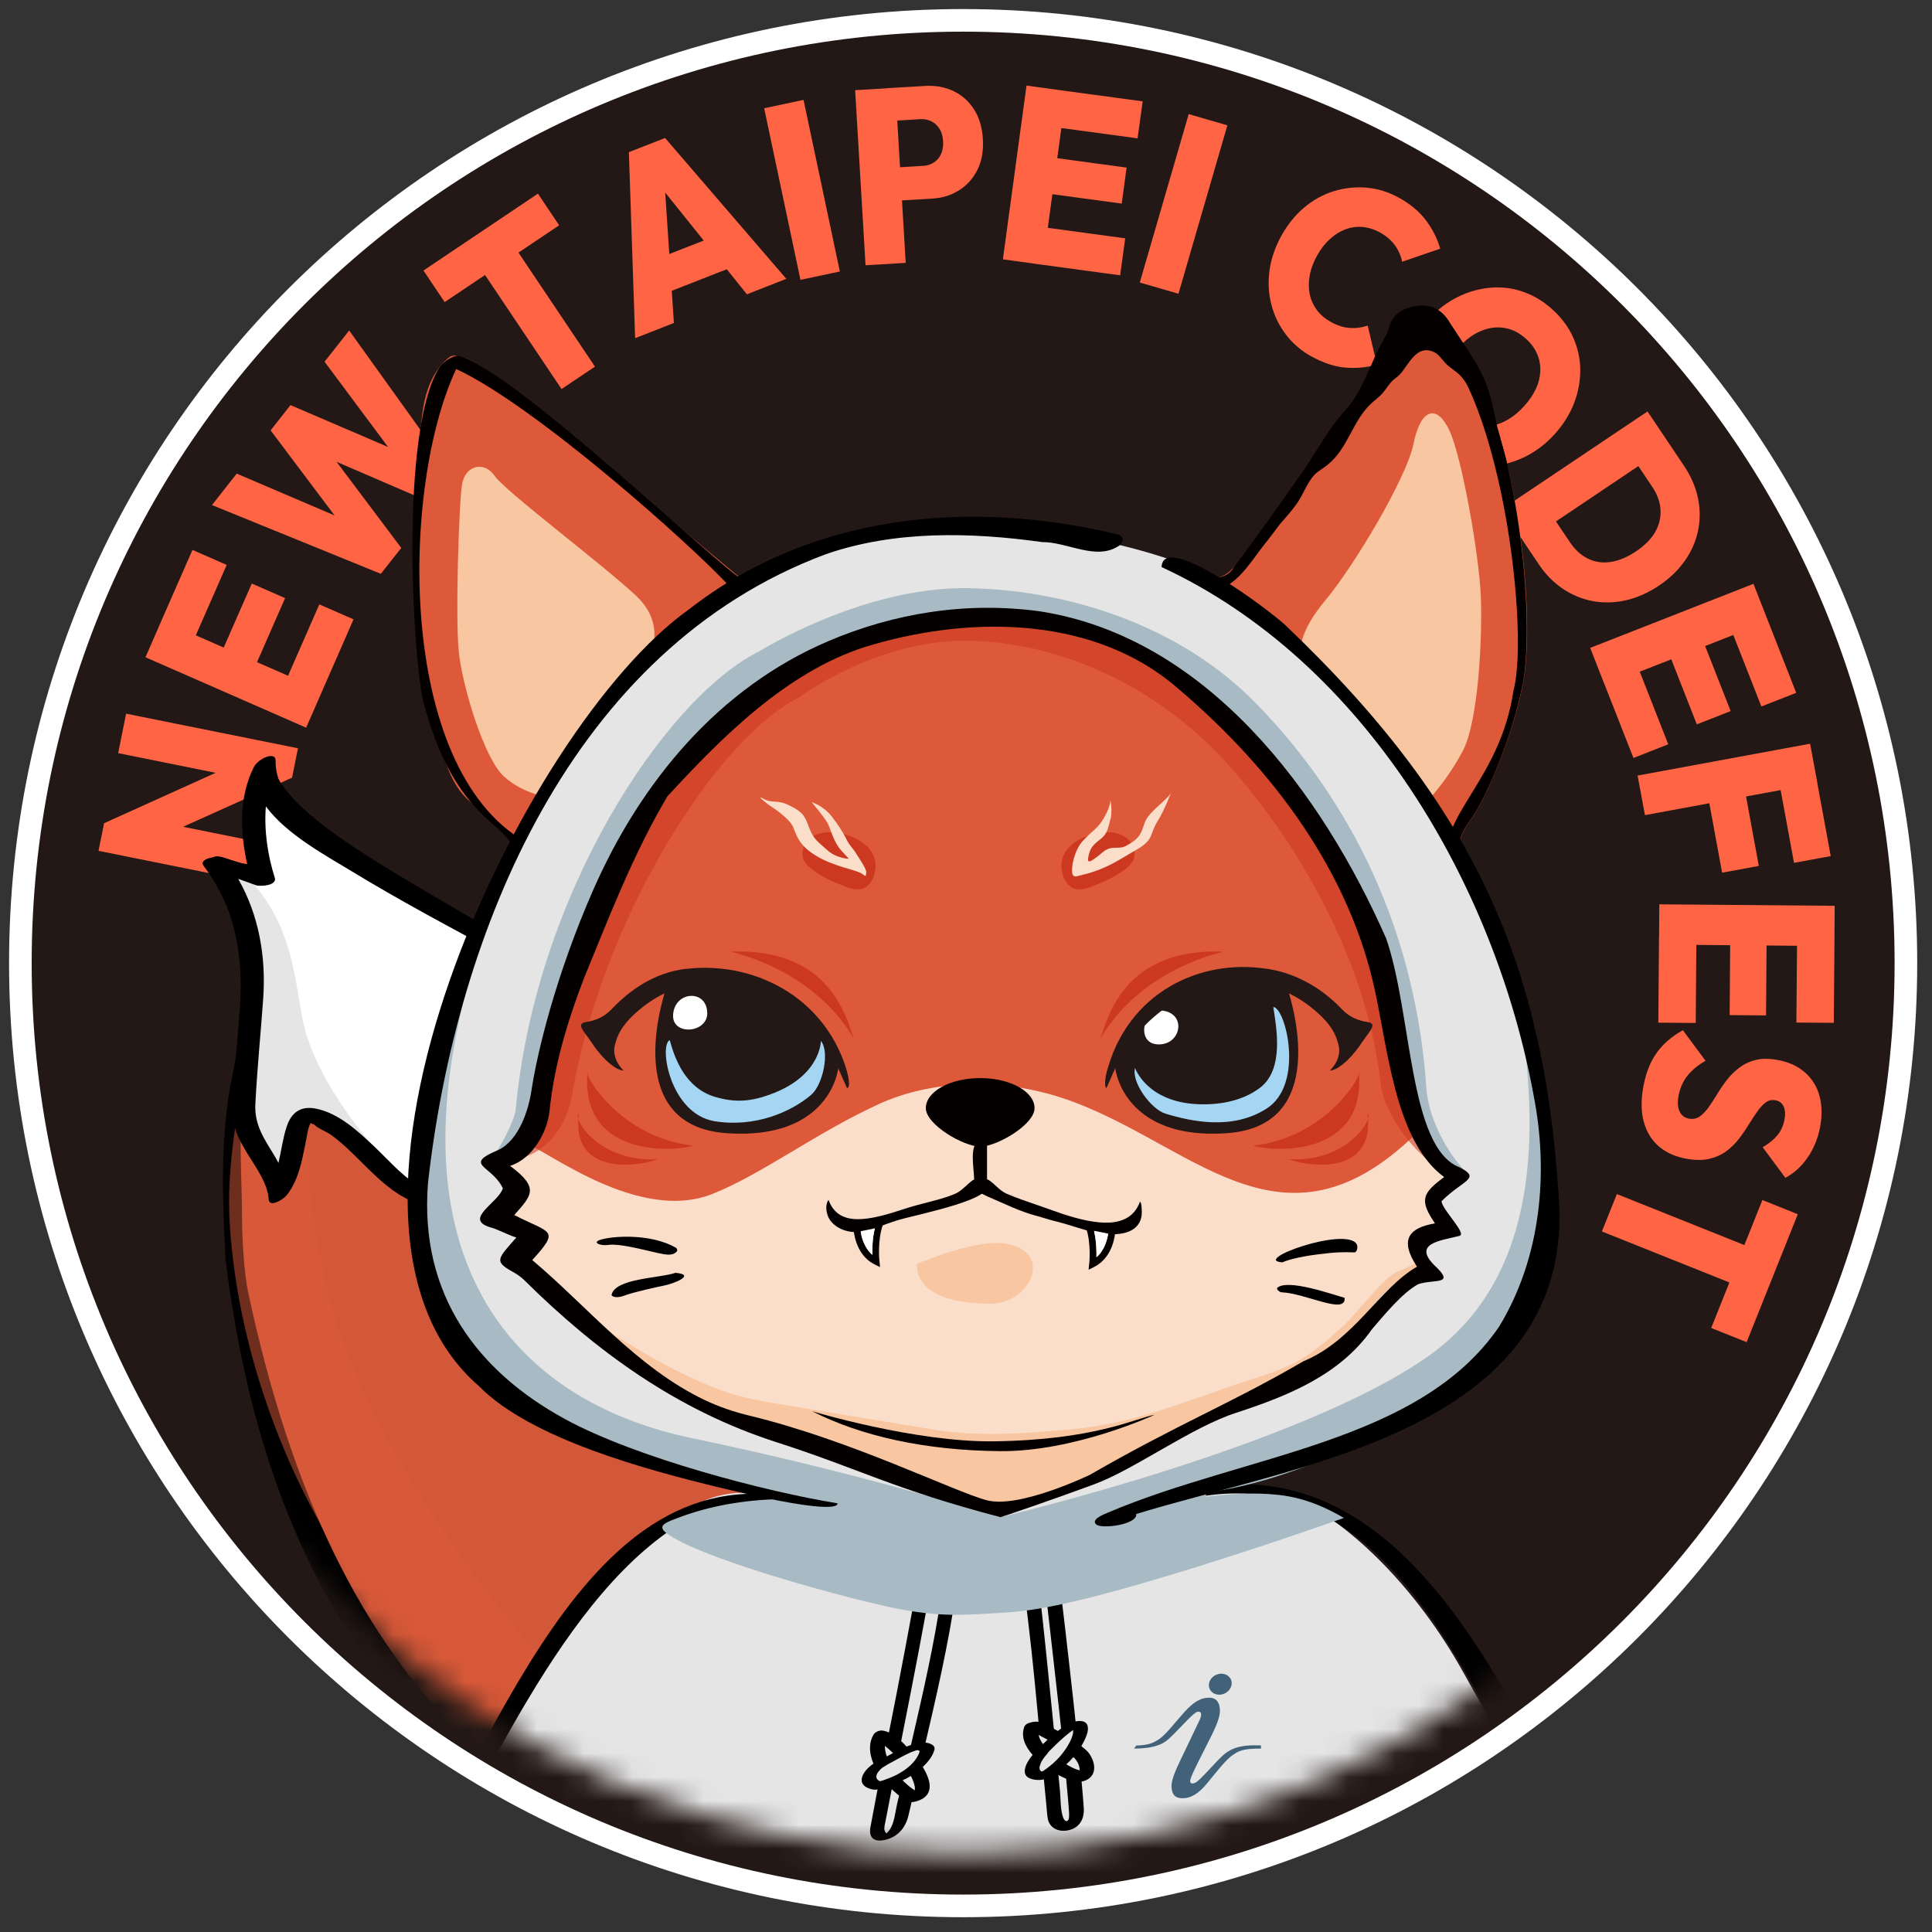 <svg width="81" height="81" viewBox="0 0 81 81" fill="none" xmlns="http://www.w3.org/2000/svg">
<rect x="0" y="0" width="81" height="81" fill="#333333" stroke="none"/>
<path d="M40.38 80.38C62.471 80.38 80.38 62.471 80.38 40.38C80.38 18.288 62.471 0.38 40.38 0.38C18.288 0.38 0.38 18.288 0.38 40.38C0.38 62.471 18.288 80.38 40.38 80.38Z" fill="white"/>
<path d="M40.38 79.431C61.948 79.431 79.432 61.947 79.432 40.379C79.432 18.811 61.948 1.327 40.38 1.327C18.812 1.327 1.328 18.811 1.328 40.379C1.328 61.947 18.812 79.431 40.38 79.431Z" fill="#231815"/>
<path d="M11.337 37.123L4.131 35.672L4.364 34.516L5.948 34.316L11.67 35.468L11.337 37.123ZM12.248 32.603L6.139 35.356L4.36 34.516L10.468 31.755L12.244 32.603H12.248ZM12.248 32.603L10.647 32.724L4.954 31.576L5.287 29.921L12.493 31.372L12.244 32.603H12.248Z" fill="#FF6445"/>
<path d="M12.835 30.508L6.098 27.555L6.776 26.008L13.512 28.961L12.835 30.508ZM8.069 26.956L6.634 26.328L8.069 23.056L9.504 23.684L8.069 26.956ZM10.635 28.083L9.238 27.472L10.556 24.465L11.953 25.077L10.635 28.083ZM13.371 29.281L11.936 28.653L13.388 25.339L14.822 25.967L13.371 29.281Z" fill="#FF6445"/>
<path d="M15.974 24.061L8.888 21.175L9.924 19.857L15.305 22.157L14.86 22.718L11.346 18.044L12.178 16.984L17.554 19.291L17.105 19.861L13.608 15.166L14.639 13.856L19.101 20.078L18.257 21.15L12.897 18.838L13.317 18.306L16.823 22.972L15.97 24.053L15.974 24.061Z" fill="#FF6445"/>
<path d="M18.644 12.668L17.754 11.342L22.553 8.119L23.443 9.446L18.644 12.664V12.668ZM23.543 16.311L19.476 10.248L20.877 9.308L24.944 15.371L23.543 16.311Z" fill="#FF6445"/>
<path d="M26.628 14.177L26.366 6.38L27.884 5.785L32.966 11.69L31.315 12.339L27.26 7.291L27.822 7.07L28.254 13.541L26.632 14.177H26.628ZM27.63 12.401L27.094 11.029L30.533 9.682L31.069 11.054L27.63 12.401Z" fill="#FF6445"/>
<path d="M33.56 11.732L32.038 4.538L33.689 4.188L35.211 11.383L33.56 11.732Z" fill="#FF6445"/>
<path d="M36.288 11.121L35.852 3.781L37.536 3.682L37.972 11.021L36.288 11.121ZM37.469 8.422L37.386 7.033L38.704 6.954C38.866 6.946 39.016 6.9 39.145 6.817C39.274 6.738 39.378 6.622 39.449 6.468C39.519 6.314 39.553 6.135 39.54 5.927C39.528 5.715 39.478 5.536 39.386 5.395C39.295 5.253 39.182 5.149 39.041 5.083C38.9 5.016 38.75 4.987 38.588 4.996L37.27 5.075L37.186 3.698L38.787 3.603C39.22 3.578 39.615 3.648 39.968 3.815C40.322 3.981 40.609 4.235 40.829 4.576C41.05 4.917 41.178 5.332 41.208 5.831C41.237 6.322 41.162 6.75 40.983 7.112C40.804 7.474 40.546 7.765 40.218 7.973C39.885 8.185 39.507 8.302 39.074 8.327L37.473 8.422H37.469Z" fill="#FF6445"/>
<path d="M42.047 10.873L43.037 3.588L44.709 3.817L43.719 11.102L42.047 10.873ZM43.374 11.056L43.586 9.505L47.175 9.992L46.963 11.543L43.374 11.056ZM43.777 8.096L43.981 6.586L47.233 7.027L47.029 8.536L43.777 8.096ZM44.151 5.322L44.364 3.771L47.907 4.249L47.694 5.8L44.156 5.322H44.151Z" fill="#FF6445"/>
<path d="M47.786 11.845L49.837 4.784L51.458 5.254L49.408 12.315L47.786 11.845Z" fill="#FF6445"/>
<path d="M54.997 14.954C54.552 14.708 54.186 14.392 53.903 14.014C53.616 13.635 53.416 13.215 53.3 12.758C53.184 12.3 53.159 11.826 53.225 11.336C53.292 10.845 53.462 10.358 53.724 9.88C53.986 9.41 54.306 9.015 54.681 8.699C55.059 8.383 55.471 8.154 55.916 8.017C56.365 7.88 56.822 7.83 57.292 7.867C57.762 7.909 58.219 8.05 58.664 8.296C59.126 8.554 59.496 8.861 59.775 9.227C60.053 9.593 60.257 9.992 60.382 10.425L58.785 10.974C58.735 10.724 58.635 10.496 58.486 10.288C58.336 10.08 58.128 9.897 57.858 9.747C57.625 9.618 57.388 9.543 57.138 9.518C56.889 9.493 56.648 9.527 56.419 9.61C56.19 9.697 55.97 9.83 55.762 10.017C55.554 10.204 55.375 10.433 55.221 10.712C55.059 11.003 54.955 11.286 54.909 11.556C54.859 11.831 54.864 12.088 54.909 12.329C54.959 12.571 55.059 12.791 55.205 12.991C55.35 13.19 55.546 13.357 55.783 13.49C56.057 13.644 56.323 13.731 56.581 13.748C56.839 13.768 57.093 13.735 57.342 13.652L57.729 15.29C57.288 15.411 56.843 15.448 56.394 15.411C55.945 15.369 55.479 15.216 54.997 14.949V14.954Z" fill="#FF6445"/>
<path d="M59.975 18.63C59.592 18.28 59.309 17.889 59.118 17.457C58.927 17.024 58.831 16.567 58.823 16.093C58.815 15.619 58.902 15.149 59.085 14.679C59.264 14.213 59.538 13.777 59.9 13.382C60.262 12.982 60.665 12.675 61.11 12.454C61.551 12.234 62.008 12.105 62.482 12.063C62.956 12.022 63.414 12.076 63.859 12.234C64.304 12.388 64.719 12.637 65.098 12.986C65.481 13.336 65.767 13.723 65.959 14.155C66.15 14.588 66.25 15.037 66.254 15.511C66.254 15.985 66.167 16.455 65.988 16.916C65.809 17.378 65.534 17.81 65.173 18.209C64.811 18.609 64.403 18.916 63.959 19.141C63.514 19.361 63.056 19.494 62.582 19.536C62.108 19.578 61.651 19.523 61.206 19.374C60.761 19.224 60.349 18.979 59.971 18.634L59.975 18.63ZM61.081 17.39C61.355 17.64 61.655 17.794 61.983 17.848C62.312 17.902 62.64 17.86 62.969 17.719C63.297 17.577 63.609 17.349 63.9 17.024C64.117 16.791 64.279 16.546 64.395 16.297C64.512 16.047 64.57 15.793 64.578 15.544C64.586 15.294 64.541 15.053 64.441 14.829C64.341 14.604 64.191 14.396 63.983 14.209C63.709 13.96 63.41 13.806 63.089 13.752C62.765 13.693 62.441 13.735 62.108 13.868C61.779 14.001 61.468 14.226 61.181 14.542C60.956 14.787 60.786 15.037 60.669 15.29C60.553 15.544 60.49 15.798 60.482 16.047C60.474 16.297 60.524 16.538 60.623 16.767C60.727 16.995 60.877 17.203 61.081 17.39Z" fill="#FF6445"/>
<path d="M62.969 21.346L69.073 17.25L70.013 18.651L63.909 22.752L62.969 21.35V21.346ZM63.597 22.286L64.923 21.396L65.821 22.735C66.029 23.043 66.275 23.271 66.566 23.417C66.857 23.562 67.173 23.612 67.518 23.562C67.863 23.513 68.221 23.363 68.595 23.113C68.961 22.868 69.231 22.594 69.398 22.298C69.564 21.999 69.639 21.691 69.618 21.367C69.597 21.043 69.485 20.731 69.277 20.419L68.341 19.026L69.668 18.136L70.608 19.537C70.895 19.965 71.086 20.41 71.186 20.872C71.281 21.334 71.286 21.787 71.194 22.236C71.103 22.685 70.92 23.105 70.645 23.5C70.371 23.895 70.005 24.249 69.552 24.552C69.098 24.856 68.632 25.064 68.159 25.168C67.684 25.276 67.223 25.284 66.774 25.201C66.325 25.118 65.909 24.943 65.518 24.681C65.131 24.419 64.794 24.078 64.511 23.654L63.597 22.29V22.286Z" fill="#FF6445"/>
<path d="M66.67 27.163L73.514 24.477L74.13 26.049L67.285 28.735L66.67 27.163ZM67.16 28.41L68.62 27.837L69.942 31.205L68.483 31.779L67.16 28.41ZM69.942 27.317L71.36 26.759L72.558 29.812L71.14 30.369L69.942 27.317ZM72.546 26.294L74.001 25.72L75.307 29.047L73.847 29.62L72.541 26.294H72.546Z" fill="#FF6445"/>
<path d="M68.657 32.516L75.889 31.181L76.197 32.84L68.965 34.175L68.657 32.516ZM71.601 33.331L73.14 33.048L73.739 36.304L72.2 36.587L71.601 33.331ZM74.591 32.782L76.13 32.499L76.754 35.892L75.215 36.175L74.591 32.782Z" fill="#FF6445"/>
<path d="M69.555 39.253L71.123 39.266L71.094 42.888L69.526 42.875L69.555 39.253ZM69.568 37.914L76.92 37.976L76.908 39.665L69.555 39.602L69.568 37.914ZM72.541 39.278L74.067 39.291L74.042 42.572L72.516 42.559L72.541 39.278ZM75.344 39.299L76.912 39.311L76.883 42.883L75.315 42.871L75.344 39.299Z" fill="#FF6445"/>
<path d="M68.911 45.492C69.019 44.943 69.206 44.486 69.468 44.124C69.734 43.758 70.096 43.45 70.554 43.192L71.506 44.473C71.206 44.644 70.957 44.847 70.766 45.076C70.574 45.309 70.445 45.588 70.379 45.912C70.325 46.191 70.337 46.415 70.412 46.586C70.487 46.756 70.616 46.86 70.799 46.898C70.974 46.931 71.127 46.902 71.26 46.81C71.389 46.719 71.514 46.59 71.631 46.428C71.747 46.266 71.868 46.078 71.992 45.875C72.117 45.667 72.254 45.467 72.404 45.272C72.554 45.076 72.733 44.906 72.932 44.756C73.132 44.606 73.365 44.498 73.627 44.436C73.889 44.373 74.205 44.377 74.571 44.448C75.024 44.536 75.398 44.714 75.693 44.98C75.989 45.247 76.184 45.575 76.288 45.966C76.392 46.357 76.396 46.789 76.305 47.268C76.213 47.742 76.038 48.166 75.781 48.536C75.527 48.906 75.215 49.185 74.853 49.38L73.901 48.099C74.163 47.946 74.367 47.779 74.516 47.6C74.662 47.422 74.762 47.209 74.812 46.96C74.858 46.731 74.849 46.544 74.783 46.398C74.72 46.253 74.608 46.161 74.446 46.132C74.284 46.099 74.142 46.132 74.022 46.224C73.901 46.315 73.785 46.444 73.668 46.611C73.552 46.777 73.431 46.96 73.306 47.164C73.182 47.367 73.044 47.567 72.895 47.758C72.745 47.954 72.566 48.124 72.362 48.274C72.159 48.424 71.913 48.528 71.635 48.59C71.356 48.652 71.032 48.644 70.666 48.573C69.955 48.436 69.443 48.095 69.131 47.555C68.82 47.014 68.749 46.332 68.907 45.505L68.911 45.492Z" fill="#FF6445"/>
<path d="M67.788 50.062L74.567 52.774L73.939 54.342L67.16 51.63L67.788 50.062ZM73.889 50.312L75.373 50.907L73.228 56.271L71.743 55.676L73.889 50.312Z" fill="#FF6445"/>
<mask id="mask0_40000506_32359" style="mask-type:luminance" maskUnits="userSpaceOnUse" x="2" y="2" width="76" height="76">
<path d="M40.38 77.703C61.034 77.703 77.777 60.96 77.777 40.306C77.777 19.652 61.034 2.909 40.38 2.909C19.726 2.909 2.983 19.652 2.983 40.306C2.983 60.96 19.726 77.703 40.38 77.703Z" fill="white"/>
</mask>
<g mask="url(#mask0_40000506_32359)">
<path d="M9.903 49.645C9.687 45.278 10.448 43.902 10.606 41.182C10.764 38.463 9 36.188 9 36.188C9.795 36.421 11.038 36.883 11.038 36.883C10.152 34.304 11.046 32.138 11.046 32.138C10.976 33.996 12.951 35.76 21.272 40.197C29.593 44.634 30.159 47.578 30.159 47.578C30.159 47.578 45.171 61.933 37.544 83.445C37.544 83.445 11.338 78.695 9.899 49.645H9.903Z" fill="#D25839"/>
<path d="M38.163 83.516C40.214 76.529 41.062 73.935 39.12 62.931C37.997 57.297 32.957 48.851 28.794 44.875C22.374 38.746 11.949 35.419 11.333 31.776C10.036 32.679 10.314 34.837 10.497 36.247C9.412 36.143 8.809 35.407 8.78 36.467C8.767 36.484 8.755 36.496 8.742 36.513C8.759 36.517 8.772 36.525 8.788 36.529C10.655 39.145 10.264 42.655 9.636 45.628C9.237 48.115 9.329 50.306 9.458 52.814C11.479 69.148 19.534 76.933 33.627 82.484C36.388 83.574 37.702 84.971 38.163 83.516ZM37.307 83.162C22.033 77.444 14.057 71.273 10.402 54.174C10.235 53.404 10.148 51.887 10.148 51.101C10.148 49.25 9.953 47.37 10.281 45.537C10.655 42.734 11.491 39.652 10.044 36.983C10.556 37.266 11.308 37.291 11.3 36.542C11.129 35.515 10.793 34.483 10.971 33.427C14.086 36.43 17.562 38.234 21.201 40.534C29.742 44.855 37.099 56.498 38.621 65.763C39.627 71.252 39.02 77.561 37.307 83.166V83.162Z" fill="black"/>
<g style="mix-blend-mode:multiply" opacity="0.5">
<path d="M18.989 64.762C12.839 55.697 13.109 52.133 12.469 42.352C12.24 43.887 10.684 41.571 10.373 43.9C10.019 46.515 9.458 48.811 9.641 51.451C9.948 55.942 11.491 60.616 13.753 64.455C15.379 67.216 17.7 71.578 20.103 73.653C23.355 76.46 32.233 82.827 37.502 83.376C37.656 83.392 25.139 73.824 18.993 64.758L18.989 64.762Z" fill="#DD593A"/>
</g>
<path d="M24.886 45.049C23.443 45.049 21.734 44.916 19.53 42.35C20.64 46.55 17.093 48.675 18.058 50.28C16.386 50.002 14.885 47.149 12.934 46.729C12.257 46.583 12.444 49.066 11.579 50.043C11.566 48.941 10.335 48.347 9.82 46.891C9.919 44.517 10.485 43.227 10.606 41.177C10.764 38.458 9 36.183 9 36.183C9.795 36.416 11.038 36.878 11.038 36.878C10.152 34.299 11.046 32.133 11.046 32.133C10.976 33.992 13.512 35.626 21.833 40.063C23.002 40.687 23.11 40.986 24.037 41.572C24.516 42.591 23.788 43.901 24.882 45.045L24.886 45.049Z" fill="white"/>
<path d="M12.901 43.559C12.294 41.759 12.61 38.856 10.136 36.56C9.766 36.432 9.341 36.29 9.005 36.19C9.005 36.19 10.768 38.461 10.61 41.185C10.489 43.235 9.924 44.524 9.824 46.898C10.339 48.354 11.57 48.949 11.583 50.05C11.857 49.743 12.182 47.755 13.009 47.032C14.211 47.032 16.598 49.768 17.459 50.017C17.197 49.739 13.97 46.72 12.905 43.559H12.901Z" fill="#E5E5E6"/>
<path d="M25.335 44.906C24.869 44.366 24.749 43.858 24.778 43.168C24.794 42.765 24.848 42.337 24.682 41.954C24.366 41.23 23.343 40.519 22.678 40.12C20.511 38.81 18.203 37.729 16.024 36.436C14.81 35.712 13.537 34.968 12.51 33.982C11.97 33.462 11.537 32.664 11.554 31.882C11.562 31.495 10.83 31.778 10.631 32.181C10.011 33.429 10.061 34.93 10.377 36.286C10.024 36.165 9.666 36.045 9.308 35.937C9.146 35.887 8.281 35.97 8.547 36.319C9.878 38.057 10.211 40.124 10.057 42.257C9.953 43.651 9.82 45.039 9.749 46.432C9.708 47.218 10.003 47.759 10.41 48.424C10.743 48.965 11.225 49.622 11.263 50.275C11.284 50.653 11.874 50.291 12.015 50.117C12.506 49.501 12.648 48.72 12.801 47.967C12.86 47.688 12.889 47.347 13.018 47.085C13.072 47.106 13.126 47.131 13.18 47.152C13.313 47.306 13.704 47.451 13.887 47.584C15.197 48.537 16.186 50.188 17.85 50.545C18.053 50.591 18.627 50.724 18.453 50.4C17.937 49.452 19.043 47.876 19.434 47.052C19.971 45.925 20.245 44.773 20.195 43.584C21.488 44.686 22.952 45.318 24.799 45.322C24.923 45.322 25.035 45.285 25.127 45.231C25.322 45.16 25.456 45.035 25.339 44.898L25.335 44.906ZM19.979 42.212C19.804 42.012 18.952 42.029 19.047 42.42C19.492 44.245 19.093 45.871 18.257 47.51C17.929 48.15 17.442 48.894 17.421 49.635C16.794 49.227 16.253 48.603 15.75 48.125C15.051 47.46 14.219 46.669 13.234 46.478C12.606 46.358 12.215 46.64 12.02 47.231C11.857 47.722 11.795 48.25 11.675 48.753C11.629 48.666 11.579 48.578 11.529 48.491C11.088 47.763 10.66 47.173 10.706 46.291C10.78 44.815 10.93 43.347 11.034 41.871C11.159 40.116 10.855 38.365 9.986 36.847C10.236 36.935 10.485 37.022 10.73 37.114C10.897 37.176 11.625 37.134 11.521 36.802C11.221 35.858 11.067 34.818 11.146 33.807C12.028 35.005 13.725 35.903 14.743 36.527C16.773 37.762 18.873 38.881 20.969 40.004C21.834 40.469 23.514 41.284 23.805 42.345C23.921 42.773 23.796 43.251 23.813 43.684C23.825 44.062 23.929 44.387 24.096 44.686C22.436 44.445 21.16 43.538 19.983 42.199L19.979 42.212Z" fill="black"/>
<path d="M54.361 62.819C56.785 64.004 59.438 66.698 61.305 70.034C63.168 73.373 67.393 80.8 68.354 81.939C69.314 83.079 70.832 86.364 72.071 88.164C73.311 89.965 73.972 91.666 73.456 93.08C72.941 94.493 72.404 94.635 72.404 94.635L73.302 96.215C73.302 96.215 72.279 97.305 69.277 98.423C66.275 99.542 63.492 99.475 63.297 99.259C63.102 99.043 62.781 97.454 62.781 97.454C62.781 97.454 61.434 97.575 61.168 97.043C60.902 96.51 59.683 96.315 58.207 88.015C56.731 79.714 54.627 72.874 53.691 71.036C53.117 69.909 50.863 65.547 51.1 63.451C51.25 62.133 53.429 62.361 54.365 62.819H54.361Z" fill="#E5E5E6"/>
<path d="M29.485 62.937C27.061 64.122 24.407 66.816 22.54 70.151C20.677 73.491 16.452 80.918 15.492 82.057C14.531 83.196 12.718 87.259 11.479 89.06C10.24 90.86 9.878 91.289 10.398 92.707C10.913 94.121 11.441 94.757 11.441 94.757L10.543 96.337C10.543 96.337 11.566 97.427 14.569 98.545C17.571 99.664 20.353 99.597 20.548 99.381C20.744 99.165 21.064 97.576 21.064 97.576C21.064 97.576 22.411 97.697 22.678 97.165C22.944 96.632 24.162 96.437 25.638 88.137C27.115 79.836 29.219 72.996 30.154 71.158C30.728 70.031 32.982 65.669 32.745 63.573C32.595 62.255 30.416 62.483 29.481 62.941L29.485 62.937Z" fill="#E5E5E6"/>
<path d="M21.289 96.231C21.289 96.231 19.683 101.259 22.79 102.827C22.79 102.827 23.039 104.727 23.193 105.239C23.347 105.75 31.09 106.532 33.577 106.74C36.064 106.948 42.451 107.684 49.949 106.74C57.446 105.796 59.771 104.656 59.771 104.656L59.821 102.436C59.821 102.436 62.037 102.078 62.32 100.506C62.603 98.934 63.688 97.824 62.32 93.724C60.952 89.62 53.35 65.359 51.965 62.818C50.581 60.278 32.209 59.188 31.306 61.862C30.404 64.536 21.696 93.782 21.285 96.236L21.289 96.231Z" fill="#E5E5E6"/>
<path d="M68.179 80.439C63.946 73.436 59.53 58.803 48.281 62.961C47.72 63.298 48.256 63.302 48.88 63.103C59.946 59.572 63.114 76.048 68.1 82.04C69.132 83.5 74.126 90.806 73.09 92.815C72.396 94.37 72.4 94.254 72.945 95.784C73.286 97.489 63.784 99.705 63.401 98.47C62.087 97.817 62.673 100.213 64.703 99.788C67.934 99.639 71.335 98.616 73.831 96.499C74.138 95.85 73.552 95.21 73.165 94.599C75.685 91.126 70.025 83.5 68.175 80.439H68.179Z" fill="black"/>
<path d="M33.735 62.9C24.399 60.563 20.71 73.762 16.165 80.307C11.629 89.061 7.903 91.298 10.78 95.036C10.564 95.436 10.298 95.831 10.09 96.23C9.965 96.467 10.044 96.754 10.256 96.912C13.059 98.954 17.887 100.85 21.064 99.299C21.305 98.949 20.952 98.987 20.594 99.124C17.82 99.257 13.828 98.409 11.283 96.562C11.042 96.388 10.984 96.047 11.159 95.806C11.379 95.502 11.62 95.253 11.866 94.995C9.308 91.784 11.03 90.308 16.797 80.873C20.191 75.325 23.488 66.651 28.982 63.607C29.709 63.312 32.321 62.937 33.265 63.179C33.573 63.278 33.909 63.203 33.739 62.892L33.735 62.9Z" fill="black"/>
<path d="M39.212 64.313C41.262 62.308 38.413 73.353 37.727 76.41C37.636 76.809 36.991 77.287 36.808 76.917C36.775 76.85 36.758 76.776 36.77 76.697C36.837 76.26 38.663 67.303 39.024 64.683C39.041 64.566 39.124 64.4 39.207 64.317L39.212 64.313Z" fill="#E5E5E6"/>
<path d="M39.49 64.286C39.528 64.249 39.577 64.216 39.611 64.178C39.661 64.124 39.698 64.157 39.623 64.157C39.602 64.157 39.44 64.203 39.469 64.191C39.261 64.257 39.424 64.162 39.428 64.195C39.428 64.195 39.469 64.216 39.482 64.24C39.561 64.403 39.602 64.548 39.619 64.731C39.686 65.421 39.573 66.141 39.474 66.823C39.174 68.915 38.696 70.981 38.222 73.036C38.018 73.909 37.81 74.782 37.606 75.655C37.523 76.009 37.494 76.499 37.249 76.778C37.224 76.807 37.153 76.89 37.124 76.899C37.22 76.874 37.103 76.841 37.082 76.724C37.066 76.645 37.082 76.641 37.082 76.587C37.087 76.512 37.111 76.437 37.124 76.362C37.457 74.616 37.814 72.869 38.151 71.123C38.401 69.842 38.646 68.565 38.879 67.284C38.974 66.748 39.07 66.216 39.162 65.679C39.228 65.276 39.22 64.611 39.486 64.29C39.607 64.145 39.024 64.22 38.929 64.336C38.638 64.69 38.646 65.234 38.575 65.671C38.488 66.187 38.401 66.698 38.305 67.21C38.076 68.47 37.835 69.73 37.594 70.985C37.232 72.861 36.833 74.732 36.492 76.612C36.421 76.999 36.6 77.219 37.008 77.157C37.598 77.065 37.96 76.666 38.089 76.109C38.292 75.21 38.513 74.312 38.721 73.414C39.241 71.189 39.765 68.952 40.089 66.686C40.156 66.212 40.218 65.729 40.243 65.251C40.259 64.935 40.28 64.582 40.193 64.274C40.014 63.658 39.257 64.024 38.937 64.328C38.837 64.423 39.029 64.432 39.083 64.428C39.212 64.428 39.399 64.374 39.494 64.282L39.49 64.286Z" fill="black"/>
<path d="M36.908 72.777C36.421 73.626 37.527 74.931 38.284 75.335C39.519 75.135 37.486 72.861 36.908 72.777Z" fill="#E5E5E6"/>
<path d="M36.612 72.744C36.292 73.327 36.587 74.009 36.941 74.499C37.136 74.77 37.369 75.015 37.627 75.227C37.735 75.319 37.852 75.402 37.972 75.472C38.068 75.526 38.155 75.564 38.272 75.551C38.351 75.543 38.43 75.522 38.505 75.493C39.569 75.102 38.567 73.83 38.126 73.352C37.839 73.04 37.457 72.628 37.016 72.557C36.874 72.532 36.679 72.611 36.612 72.744C36.546 72.886 36.675 72.977 36.8 72.998C36.825 73.002 36.729 72.969 36.779 72.998C36.791 73.006 36.808 73.011 36.825 73.015C36.866 73.04 36.858 73.027 36.825 73.015C36.845 73.027 36.866 73.035 36.883 73.048C36.97 73.098 37.053 73.16 37.132 73.223C37.332 73.381 37.477 73.53 37.66 73.738C37.843 73.946 38.005 74.158 38.147 74.391C38.218 74.508 38.238 74.549 38.284 74.67C38.322 74.765 38.351 74.865 38.359 74.965C38.355 74.915 38.359 74.965 38.359 74.986C38.359 75.011 38.351 75.036 38.351 75.056C38.351 75.065 38.346 75.073 38.342 75.086C38.346 75.061 38.363 75.052 38.342 75.073C38.317 75.098 38.305 75.123 38.342 75.082C38.326 75.098 38.272 75.156 38.342 75.094C38.309 75.123 38.301 75.115 38.351 75.094C38.342 75.094 38.334 75.106 38.322 75.106C38.28 75.123 38.28 75.106 38.338 75.102C38.317 75.102 38.205 75.131 38.309 75.115L38.517 75.16C38.072 74.919 37.702 74.537 37.428 74.121C37.178 73.743 36.97 73.235 37.199 72.815C37.274 72.682 37.132 72.574 37.012 72.561C36.862 72.545 36.683 72.611 36.608 72.749L36.612 72.744Z" fill="black"/>
<path d="M36.966 73.921C37.357 73.751 38.671 72.861 38.879 73.364C38.617 74.183 37.581 74.662 36.791 74.857C36.088 74.712 36.558 74.125 36.966 73.921Z" fill="#E5E5E6"/>
<path d="M37.083 74.034C37.319 73.93 37.54 73.792 37.769 73.672C37.831 73.638 37.893 73.605 37.956 73.576C37.968 73.568 37.985 73.564 37.997 73.555C37.931 73.589 37.997 73.555 38.014 73.547C38.047 73.53 38.085 73.514 38.118 73.497C38.18 73.468 38.243 73.443 38.305 73.422C38.322 73.414 38.338 73.41 38.355 73.406C38.397 73.389 38.276 73.426 38.343 73.406C38.376 73.397 38.405 73.389 38.438 73.381C38.526 73.356 38.376 73.381 38.463 73.376C38.55 73.372 38.409 73.376 38.476 73.376C38.488 73.376 38.501 73.376 38.513 73.376C38.467 73.381 38.463 73.376 38.488 73.376C38.55 73.376 38.451 73.372 38.513 73.385C38.546 73.41 38.526 73.385 38.513 73.385C38.517 73.389 38.526 73.393 38.534 73.401C38.538 73.41 38.55 73.418 38.555 73.422C38.567 73.435 38.563 73.447 38.555 73.422C38.559 73.468 38.509 73.555 38.484 73.609C38.326 73.909 38.051 74.138 37.789 74.296C37.739 74.325 37.69 74.354 37.64 74.383C37.623 74.391 37.606 74.4 37.59 74.412C37.59 74.412 37.507 74.454 37.556 74.429C37.461 74.474 37.365 74.516 37.266 74.553C37.22 74.57 37.178 74.587 37.132 74.603C37.107 74.612 37.078 74.62 37.053 74.632C37.107 74.616 37.053 74.632 37.028 74.641C36.937 74.67 36.841 74.695 36.75 74.72L36.978 74.703C36.783 74.657 36.687 74.549 36.771 74.366C36.796 74.312 36.883 74.208 36.92 74.175C36.958 74.138 36.999 74.104 37.045 74.075C36.995 74.112 37.07 74.058 37.083 74.054C37.107 74.038 37.132 74.025 37.157 74.013C37.24 73.971 37.34 73.846 37.216 73.788C37.083 73.726 36.9 73.788 36.779 73.851C36.567 73.959 36.359 74.125 36.23 74.325C36.122 74.491 36.064 74.707 36.226 74.861C36.326 74.953 36.475 75.007 36.604 75.027C36.775 75.056 36.974 74.978 37.136 74.923C37.432 74.828 37.719 74.711 37.997 74.566C38.251 74.433 38.496 74.266 38.704 74.067C38.9 73.876 39.099 73.638 39.174 73.368C39.241 73.144 38.925 73.065 38.763 73.056C38.521 73.048 38.276 73.123 38.051 73.21C37.798 73.306 37.556 73.435 37.315 73.564C37.216 73.618 37.12 73.672 37.024 73.726C36.983 73.751 36.937 73.772 36.895 73.796C36.883 73.805 36.821 73.834 36.87 73.809C36.92 73.784 36.862 73.809 36.85 73.817C36.779 73.851 36.592 73.95 36.683 74.05C36.766 74.146 36.995 74.088 37.091 74.05L37.083 74.034Z" fill="black"/>
<path d="M43.045 65.229C43.004 64.975 43.187 64.738 43.441 64.717C43.848 64.676 44.048 65.512 44.114 66.297C44.176 67.013 44.967 73.45 45.137 76.045C45.166 76.465 44.655 76.731 44.355 76.436C44.297 76.378 44.251 76.307 44.239 76.215C44.177 75.775 43.445 67.745 43.045 65.229Z" fill="#E5E5E6"/>
<path d="M43.353 65.148C43.328 64.666 43.578 65.219 43.628 65.377C43.719 65.664 43.765 65.967 43.794 66.267C43.815 66.454 43.831 66.641 43.852 66.828C43.923 67.473 43.998 68.121 44.073 68.766C44.285 70.617 44.497 72.463 44.676 74.318C44.713 74.713 44.751 75.112 44.784 75.507C44.796 75.673 44.813 75.844 44.821 76.014C44.821 76.097 44.842 76.305 44.742 76.343C44.63 76.388 44.568 76.193 44.547 76.122C44.455 75.798 44.472 75.407 44.439 75.074C44.285 73.502 44.131 71.935 43.969 70.363C43.79 68.625 43.628 66.874 43.353 65.144C43.312 64.89 42.696 65.044 42.738 65.31C43.287 68.754 43.524 72.255 43.873 75.719C43.89 75.894 43.898 76.068 43.927 76.239C43.989 76.63 44.36 76.808 44.734 76.746C45.254 76.659 45.47 76.276 45.437 75.785C45.408 75.37 45.37 74.958 45.333 74.542C45.137 72.446 44.896 70.35 44.655 68.259C44.576 67.589 44.493 66.92 44.43 66.246C44.385 65.755 44.351 64.87 43.856 64.587C43.362 64.304 42.713 64.766 42.742 65.306C42.755 65.552 43.374 65.414 43.358 65.14L43.353 65.148Z" fill="black"/>
<path d="M43.241 72.427C42.913 73.238 44.559 74.406 45.291 74.481C45.778 74.431 45.516 73.666 45.216 73.491C44.763 73.055 44.197 72.797 43.661 72.506C43.541 72.41 43.382 72.369 43.241 72.431V72.427Z" fill="#E5E5E6"/>
<path d="M42.946 72.394C42.783 72.818 43 73.238 43.278 73.558C43.594 73.929 44.006 74.232 44.438 74.453C44.646 74.557 44.858 74.644 45.091 74.69C45.362 74.744 45.703 74.627 45.823 74.361C45.915 74.162 45.873 73.92 45.782 73.725C45.736 73.625 45.682 73.529 45.607 73.446C45.503 73.334 45.42 73.28 45.308 73.184C45.012 72.935 44.68 72.748 44.343 72.565C44.176 72.473 44.006 72.39 43.844 72.29C43.611 72.149 43.353 72.157 43.104 72.249C42.987 72.29 42.871 72.444 42.958 72.561C43.054 72.689 43.253 72.648 43.378 72.602C43.37 72.602 43.324 72.615 43.324 72.619C43.324 72.623 43.295 72.598 43.328 72.619C43.341 72.627 43.361 72.627 43.374 72.635C43.424 72.66 43.478 72.702 43.532 72.731C43.665 72.802 43.798 72.872 43.931 72.943C44.193 73.085 44.447 73.23 44.684 73.409C44.792 73.492 44.892 73.588 45 73.671C45.012 73.679 45.025 73.692 45.041 73.7C45.062 73.717 45.029 73.692 45.029 73.687C45.033 73.696 45.041 73.7 45.05 73.708C45.079 73.742 45.108 73.779 45.133 73.816C45.145 73.833 45.154 73.85 45.166 73.87C45.17 73.879 45.175 73.887 45.183 73.9C45.183 73.9 45.17 73.87 45.183 73.895C45.2 73.937 45.216 73.978 45.233 74.02C45.245 74.058 45.254 74.099 45.262 74.137C45.262 74.153 45.266 74.195 45.262 74.153C45.262 74.178 45.262 74.203 45.262 74.228C45.262 74.245 45.258 74.261 45.254 74.278C45.258 74.24 45.262 74.257 45.254 74.282C45.241 74.315 45.233 74.311 45.254 74.282C45.245 74.29 45.229 74.307 45.258 74.282C45.303 74.245 45.22 74.299 45.279 74.27C45.32 74.245 45.291 74.261 45.279 74.27C45.279 74.27 45.349 74.249 45.316 74.257C45.233 74.278 45.399 74.261 45.387 74.257C45.374 74.253 45.353 74.253 45.341 74.249C45.303 74.24 45.291 74.232 45.341 74.249C45.262 74.22 45.183 74.203 45.108 74.174C45.071 74.157 45.029 74.141 44.992 74.124C44.971 74.116 44.95 74.107 44.933 74.095C44.933 74.095 44.896 74.078 44.921 74.091C44.946 74.103 44.904 74.082 44.9 74.078C44.538 73.891 44.185 73.638 43.927 73.363C43.852 73.28 43.782 73.197 43.715 73.105C43.686 73.064 43.661 73.022 43.636 72.976C43.628 72.964 43.603 72.914 43.611 72.931C43.619 72.947 43.594 72.893 43.59 72.885C43.574 72.843 43.557 72.802 43.549 72.756C43.544 72.735 43.54 72.714 43.536 72.694C43.536 72.681 43.524 72.619 43.528 72.644C43.532 72.669 43.528 72.615 43.528 72.602C43.528 72.581 43.528 72.561 43.532 72.54C43.536 72.519 43.54 72.498 43.544 72.481C43.544 72.477 43.553 72.448 43.544 72.477C43.536 72.511 43.553 72.457 43.553 72.457C43.678 72.128 43.062 72.136 42.962 72.39L42.946 72.394Z" fill="black"/>
<path d="M43.624 73.507C43.836 73.282 45.42 71.636 45.295 72.63C45.092 73.395 44.405 74.077 43.727 74.455C42.958 74.476 43.307 73.865 43.628 73.511L43.624 73.507Z" fill="#E5E5E6"/>
<path d="M43.91 73.507C43.931 73.486 43.952 73.465 43.969 73.444C44.006 73.403 43.931 73.482 43.977 73.436C43.994 73.419 44.01 73.403 44.027 73.382C44.114 73.294 44.202 73.207 44.289 73.124C44.493 72.928 44.705 72.737 44.934 72.571C44.934 72.571 44.971 72.542 44.971 72.546C44.971 72.546 44.917 72.583 44.963 72.55C44.988 72.534 45.013 72.517 45.042 72.5C45.062 72.488 45.087 72.475 45.112 72.463C45.158 72.438 45.071 72.479 45.087 72.475C45.1 72.471 45.112 72.463 45.125 72.459C45.2 72.425 45.05 72.475 45.117 72.459C45.166 72.446 45.05 72.471 45.071 72.467C45.121 72.459 44.996 72.467 45.029 72.467C45.062 72.467 44.959 72.459 44.992 72.467C45.021 72.471 44.934 72.446 44.963 72.459C44.971 72.459 44.975 72.463 44.979 72.467C44.946 72.45 44.959 72.442 44.963 72.459C44.963 72.459 44.975 72.471 44.975 72.475C44.975 72.475 44.967 72.442 44.971 72.467C44.971 72.484 44.983 72.504 44.988 72.525C44.988 72.546 44.992 72.571 44.992 72.592C44.992 72.621 44.992 72.571 44.992 72.604C44.992 72.621 44.992 72.638 44.988 72.658C44.95 72.883 44.821 73.107 44.701 73.294C44.555 73.519 44.38 73.723 44.181 73.902C43.965 74.097 43.782 74.23 43.536 74.367L43.848 74.284C43.827 74.284 43.802 74.284 43.782 74.284C43.769 74.284 43.715 74.276 43.765 74.284C43.752 74.284 43.736 74.284 43.723 74.28C43.719 74.28 43.665 74.268 43.694 74.276C43.723 74.284 43.673 74.268 43.673 74.268C43.665 74.263 43.653 74.259 43.644 74.255C43.657 74.268 43.611 74.243 43.644 74.255C43.636 74.251 43.632 74.243 43.624 74.239C43.615 74.23 43.607 74.222 43.603 74.213C43.607 74.226 43.586 74.193 43.603 74.213C43.594 74.197 43.59 74.18 43.586 74.159C43.586 74.147 43.582 74.105 43.582 74.114C43.582 74.135 43.582 74.097 43.582 74.093C43.582 74.08 43.582 74.068 43.59 74.055C43.603 74.01 43.619 73.964 43.636 73.918C43.64 73.906 43.649 73.893 43.653 73.881C43.644 73.897 43.653 73.885 43.653 73.877C43.669 73.852 43.682 73.823 43.699 73.798C43.761 73.698 43.836 73.606 43.915 73.519C44.01 73.411 43.831 73.353 43.752 73.353C43.603 73.353 43.445 73.403 43.345 73.515C43.112 73.773 42.68 74.405 43.228 74.579C43.461 74.654 43.728 74.646 43.944 74.529C44.114 74.434 44.276 74.326 44.426 74.205C44.717 73.981 44.988 73.715 45.2 73.415C45.308 73.265 45.399 73.103 45.478 72.937C45.541 72.804 45.603 72.658 45.611 72.513C45.62 72.338 45.566 72.201 45.379 72.163C45.146 72.118 44.892 72.222 44.697 72.334C44.514 72.438 44.347 72.571 44.185 72.704C43.886 72.958 43.607 73.232 43.341 73.515C43.241 73.623 43.428 73.681 43.503 73.681C43.653 73.681 43.807 73.627 43.91 73.519V73.507Z" fill="black"/>
<g style="mix-blend-mode:multiply">
<path d="M51.604 70.407C51.703 70.623 51.587 70.889 51.342 71.002C51.096 71.114 50.818 71.031 50.718 70.814C50.618 70.598 50.734 70.332 50.98 70.22C51.225 70.108 51.504 70.191 51.604 70.407Z" fill="#416279"/>
<path d="M52.868 73.176C52.543 73.176 51.895 73.118 51.387 73.5C51.017 73.779 50.314 74.673 50.094 74.752C49.923 74.814 49.861 74.74 49.923 74.557C49.99 74.344 50.302 73.733 50.809 72.731C50.992 72.357 51.146 71.987 51.146 71.737C51.146 71.276 50.905 71.176 50.705 71.176C50.389 71.176 50.082 71.3 49.637 71.799C49.271 72.215 48.851 72.748 48.597 72.914C48.356 73.072 48.148 73.172 47.649 73.18C47.607 73.222 47.587 73.247 47.549 73.309C47.928 73.309 48.51 73.276 48.892 72.993C49.262 72.714 49.994 71.816 50.198 71.77C50.402 71.725 50.389 71.924 50.281 72.141C50.173 72.357 49.687 73.396 49.504 73.766C49.321 74.141 49.117 74.602 49.117 74.852C49.117 75.313 49.329 75.392 49.587 75.392C49.903 75.392 50.24 75.234 50.655 74.71C51.001 74.282 51.425 73.75 51.678 73.584C51.932 73.417 52.065 73.309 52.868 73.309C52.868 73.263 52.868 73.226 52.868 73.184V73.176Z" fill="#416279"/>
</g>
<path d="M49.4 23.743C49.4 23.743 50.88 24.891 51.745 23.743C52.61 22.596 57.026 17.003 57.579 15.497C58.128 13.992 58.648 12.994 59.617 13.193C60.586 13.393 61.854 14.894 62.856 18.233C63.858 21.573 64.333 26.471 63.813 28.862C63.293 31.253 62.245 33.495 61.758 34.222C61.272 34.95 60.889 35.308 61.576 36.718C61.576 36.718 59.521 37.429 55.716 32.422C51.911 27.415 49.408 23.743 49.408 23.743H49.4Z" fill="#DD593A"/>
<path d="M54.543 27.314C54.543 27.314 54.385 26.578 55.566 25.168C56.747 23.758 58.972 20.053 59.263 18.602C59.554 17.15 60.232 16.901 60.769 18.053C61.305 19.205 62.012 23.309 62.083 24.964C62.153 26.615 61.999 30.237 61.318 31.505C60.432 33.152 59.509 33.838 59.621 33.963C60.373 34.819 54.489 27.817 54.548 27.322L54.543 27.314Z" fill="#F8C6A1"/>
<path d="M31.123 24.301C31.123 24.301 26.229 20.238 23.892 18.25C21.555 16.262 19.413 14.541 18.843 14.973C18.739 15.052 18.644 15.14 18.548 15.248C17.646 16.279 17.642 17.618 17.563 19.606C17.471 21.955 17.421 21.286 17.413 22.479C17.396 24.725 17.38 26.679 17.937 29.104C18.511 31.599 18.802 32.85 19.721 33.62C20.369 34.165 21.259 34.643 21.509 35.583C21.584 35.87 21.53 36.215 21.289 36.726C21.289 36.726 31.872 27.262 31.119 24.305L31.123 24.301Z" fill="#DD593A"/>
<path d="M27.102 27.766C27.102 27.766 28.104 26.315 26.653 24.963C25.202 23.612 21.193 20.605 20.744 19.957C20.295 19.308 19.505 19.508 19.372 20.306C19.239 21.104 19.085 25.966 19.239 27.367C19.392 28.768 20.291 31.812 21.143 32.569C21.996 33.326 23.048 33.426 23.048 33.426L27.102 27.77V27.766Z" fill="#F8C6A1"/>
<path d="M57.746 16.692C57.808 16.642 57.866 16.588 57.924 16.529C58.107 16.338 58.228 16.089 58.432 15.914C58.515 15.843 58.606 15.785 58.681 15.706C59.064 15.307 59.38 14.404 60.133 14.766C60.328 14.862 60.444 15.061 60.594 15.219C60.781 15.415 61.027 15.548 61.218 15.739C61.355 15.881 61.459 16.047 61.563 16.213C61.771 16.421 61.921 16.787 62.079 17.041C62.253 17.319 62.411 17.631 62.544 17.931C62.661 18.197 62.694 18.488 62.752 18.775C62.852 19.278 63.035 19.769 63.285 20.218C63.285 19.935 63.218 19.561 63.152 19.282C63.027 18.775 62.848 18.28 62.744 17.769C62.586 16.995 62.441 16.259 62.066 15.556C61.709 14.878 61.251 14.263 60.844 13.618C60.715 13.415 60.636 13.277 60.453 13.115C60.025 12.733 59.455 12.741 58.927 12.949C58.652 13.057 58.415 13.265 58.303 13.539C58.261 13.643 58.236 13.756 58.199 13.864C58.145 14.009 58.066 14.142 57.987 14.275C57.442 15.232 57.155 16.384 56.394 17.207C55.729 17.927 55.238 18.87 54.677 19.681C53.729 21.05 52.76 22.409 51.758 23.74C51.724 23.782 51.695 23.823 51.678 23.873C51.853 23.811 52.02 23.603 52.157 23.478C52.531 23.125 52.893 22.763 53.255 22.397C53.645 21.998 54.02 21.594 54.352 21.141C54.656 20.729 54.839 20.085 55.255 19.777C55.392 19.677 55.538 19.59 55.666 19.482C56.523 18.791 56.689 17.665 57.492 16.912C57.575 16.833 57.667 16.762 57.754 16.687L57.746 16.692Z" fill="#040000"/>
<path d="M59.376 13.738C62.711 14.782 64.187 26.176 63.455 28.946C62.898 32.697 60.32 34.194 60.719 36.094C58.166 35.791 52.423 25.303 50.585 24.654C51.612 25.016 52.481 23.477 52.988 22.854C53.508 22.209 53.986 21.527 54.465 20.849C54.589 20.671 54.718 20.488 54.81 20.292C54.885 20.13 54.939 19.959 55.022 19.801C55.159 19.539 55.363 19.377 55.604 19.219C55.833 19.07 55.92 18.92 56.082 18.687C56.444 18.171 56.806 17.651 57.159 17.132C57.455 16.699 57.929 16.188 58.112 15.693C58.465 14.724 58.893 13.734 59.376 13.734M59.376 13.173C58.556 13.173 58.083 14.125 57.579 15.502C57.03 17.007 52.614 22.596 51.745 23.748C51.283 24.696 49.562 24.001 49.4 23.748C49.4 23.748 51.903 27.42 55.708 32.426C58.927 36.489 60.419 36.809 61.567 36.722C60.881 35.312 61.26 34.951 61.75 34.227C62.241 33.503 63.285 31.258 63.804 28.867C64.553 25.706 63.301 14.03 59.372 13.173H59.376Z" fill="#040000"/>
<path d="M19.126 15.472C22.432 16.998 29.023 22.878 30.595 24.595C31.398 25.469 24.158 36.526 22.012 35.287C16.585 32.155 16.823 20.354 19.126 15.472ZM18.382 15.472C16.793 18.183 17.284 27.194 17.733 29.369C19.355 35.603 22.449 34.26 21.297 36.721C21.297 36.721 31.88 27.257 31.128 24.3C30.329 23.93 21.239 15.256 19.176 14.906C19.176 14.906 18.66 15.002 18.382 15.476V15.472Z" fill="#040000"/>
<path d="M30.566 24.576C30.566 24.576 35.456 21.952 40.526 22.047C46.06 22.151 50.851 23.74 52.606 25.274C52.726 25.378 53.583 26.135 54.664 27.175C54.664 27.175 55.749 28.219 56.639 29.15C63.048 35.853 64.15 43.784 64.15 43.784C64.47 46.079 66.449 55.332 61.01 58.363C55.192 61.607 49.703 62.592 49.703 62.592C49.641 63.258 39.764 65.37 28.383 61.503C21.33 59.108 15.899 56.542 17.558 46.586C19.218 36.627 26.079 26.805 30.558 24.572L30.566 24.576Z" fill="#E5E5E6"/>
<path d="M44.933 61.553C43.071 61.744 41.203 61.407 39.361 61.07C37.307 60.696 35.253 60.318 33.198 59.943C32.504 59.815 31.805 59.69 31.136 59.474C28.691 58.688 25.223 56.114 24.565 55.481C23.908 54.849 23.093 53.718 22.677 53.444C22.47 53.306 21.892 53.024 21.779 52.803C21.721 52.691 22.781 51.859 22.22 51.618C21.842 51.523 21.58 51.356 21.201 51.261C21.143 51.248 21.081 51.227 21.056 51.173C21.035 51.127 21.052 51.073 21.072 51.028C21.276 50.554 21.825 50.204 21.796 49.689C21.775 49.36 21.043 49.119 21.047 48.791C21.047 48.549 21.783 48.387 21.9 48.175C22.258 47.526 22.345 46.582 22.432 45.85C22.565 44.748 24.503 41.143 25.106 38.889C25.705 36.635 26.258 35.633 26.894 34.007C27.53 32.377 31.514 29.275 33.514 27.832C34.529 27.1 35.926 26.713 37.157 26.564C37.777 26.489 38.38 26.505 38.995 26.347C39.71 26.164 40.401 25.882 41.124 25.72C43.819 25.116 46.597 26.268 48.955 27.703C49.549 28.065 50.136 28.452 50.626 28.938C51.055 29.362 51.404 29.857 51.753 30.348C52.585 31.525 53.421 32.702 54.252 33.878C55.446 35.562 56.652 37.272 57.35 39.209C57.962 40.906 58.166 42.719 58.527 44.491C58.889 46.262 59.97 48.836 60.681 49.211C61.397 49.585 59.958 49.963 59.933 50.379C59.908 50.795 60.881 51.672 60.212 51.585C59.746 51.597 59.151 51.71 59.06 52.167C59.026 52.329 59.089 52.421 59.193 52.55C59.717 53.211 59.654 53.298 58.477 53.847C57.899 54.117 56.748 55.822 56.298 56.28C55.716 56.87 55.126 57.465 54.423 57.902C53.774 58.309 53.047 58.567 52.323 58.825C49.766 59.74 47.641 61.278 44.938 61.557L44.933 61.553Z" fill="#DD593A"/>
<path d="M60.677 49.205C60.328 49.022 59.887 48.303 59.488 47.413C53.944 52.948 50.264 48.224 45.129 46.244C42.026 45.047 38.949 45.334 36.878 46.274C34.238 47.475 31.938 49.239 29.855 50.062C26.486 51.388 22.191 47.613 21.979 47.995C21.862 48.207 21.047 48.544 21.043 48.781C21.039 49.11 21.771 49.351 21.791 49.679C21.821 50.195 21.272 50.544 21.068 51.018C21.047 51.064 21.03 51.118 21.051 51.164C21.076 51.218 21.139 51.239 21.197 51.251C21.575 51.347 21.837 51.513 22.216 51.609C22.773 51.85 21.717 52.682 21.775 52.794C21.891 53.014 22.469 53.297 22.673 53.434C23.089 53.713 23.904 54.84 24.561 55.472C25.218 56.104 28.686 58.678 31.131 59.464C31.805 59.68 32.499 59.809 33.194 59.934C35.248 60.308 37.768 62.362 39.822 62.737C41.665 63.074 44.151 62.92 46.16 61.726C48.497 60.342 49.757 59.726 52.319 58.811C53.042 58.553 53.77 58.291 54.419 57.888C55.121 57.447 55.712 56.853 56.294 56.266C56.743 55.813 57.895 54.108 58.473 53.834C59.65 53.285 59.708 53.193 59.188 52.536C59.084 52.407 59.022 52.316 59.055 52.154C59.151 51.696 59.741 51.584 60.207 51.571C60.877 51.659 59.908 50.781 59.928 50.365C59.949 49.95 61.388 49.575 60.677 49.197V49.205Z" fill="#FBDECA"/>
<g style="mix-blend-mode:multiply">
<path d="M58.59 53.311C57.999 53.56 56.831 55.124 56.373 55.54C55.783 56.08 55.18 56.625 54.469 57.028C53.808 57.403 53.067 57.64 52.336 57.877C49.736 58.717 47.699 59.661 44.954 59.919C43.062 60.093 41.033 60.251 39.162 59.939C37.074 59.594 34.982 59.249 32.895 58.904C32.188 58.787 31.481 58.671 30.795 58.471C28.312 57.752 24.782 55.39 24.116 54.808C23.451 54.226 22.619 53.194 22.195 52.936C22.108 52.886 21.958 52.812 21.804 52.728C21.784 52.762 21.775 52.783 21.784 52.799C21.9 53.02 22.478 53.302 22.682 53.44C23.098 53.718 23.913 54.845 24.57 55.477C25.227 56.109 28.695 58.683 31.14 59.469C31.814 59.686 32.508 59.815 33.203 59.939C35.257 60.313 38.588 62.584 40.642 62.962C42.484 63.299 44.393 62.605 46.169 61.736C48.609 60.542 49.766 59.736 52.327 58.821C53.051 58.563 53.779 58.301 54.427 57.898C55.13 57.457 55.721 56.862 56.303 56.276C56.752 55.822 57.904 54.117 58.482 53.843C59.401 53.41 59.638 53.261 59.446 52.903C59.28 53.016 59.006 53.136 58.598 53.311H58.59Z" fill="#F8C6A1"/>
</g>
<g style="mix-blend-mode:multiply" opacity="0.57">
<path d="M57.746 40.233C56.045 33.521 49.683 28.614 46.913 26.996C44.139 25.379 38.821 25.761 35.166 26.996C31.51 28.232 26.803 33.471 25.634 36.024C24.47 38.578 23.281 43.135 22.595 46.088C22.245 47.585 21.738 48.304 21.322 48.649C23.143 48.504 23.838 46.749 23.95 46.088C25.214 38.499 30.067 30.951 33.481 29.25C33.481 29.25 36.754 26.793 40.621 26.863C44.484 26.938 48.211 28.755 50.814 31.35C53.413 33.945 57.218 39.397 57.887 45.447C58.024 46.699 59.43 48.695 60.844 49.223C60.856 49.215 60.865 49.211 60.877 49.207C59.476 48.005 59.288 46.283 57.75 40.228L57.746 40.233Z" fill="#CC3820"/>
</g>
<g style="mix-blend-mode:multiply">
<path d="M22.594 46.087C23.285 43.135 24.47 38.577 25.634 36.024C26.799 33.471 31.51 28.231 35.165 26.996C38.821 25.761 44.139 25.378 46.913 26.996C49.687 28.614 56.045 33.521 57.746 40.232C59.28 46.283 59.471 48.005 60.873 49.211C61.018 49.127 61.168 49.053 61.322 48.99C60.532 48.1 59.883 46.782 59.8 45.609C59.251 37.596 55.463 32.286 52.489 29.321C49.516 26.356 45.025 24.742 40.609 24.659C36.193 24.576 31.809 27.32 31.809 27.32C27.905 29.267 22.449 37.459 21.621 46.524C21.588 46.903 21.018 48.084 20.602 48.578C20.794 48.628 20.852 48.67 21.043 48.67C21.143 48.67 21.23 48.662 21.322 48.657C21.738 48.312 22.245 47.597 22.594 46.096V46.087Z" fill="#A8BAC3"/>
</g>
<path d="M34.899 34.897C34.55 34.868 34.176 34.951 33.922 35.18C33.668 35.409 33.556 35.808 33.722 36.107C33.793 36.236 33.905 36.34 34.026 36.432C34.438 36.756 34.924 36.972 35.415 37.159C35.664 37.255 35.943 37.342 36.193 37.247C36.396 37.168 36.533 36.981 36.612 36.781C37.049 35.637 35.91 34.972 34.903 34.893L34.899 34.897Z" fill="#CC3820"/>
<path d="M32.296 33.789C32.296 33.789 33.086 34.288 33.248 34.666C33.41 35.041 33.485 35.444 34.238 35.893C34.991 36.342 35.901 36.467 36.134 36.629C36.334 36.77 36.292 36.745 36.317 36.592C36.338 36.454 36.122 36.142 35.86 35.731C35.743 35.548 35.606 35.427 35.506 35.224C35.328 34.858 35.099 34.525 34.87 34.23C34.508 33.768 34.03 33.631 34.03 33.631C34.03 33.631 34.571 34.271 34.704 34.525C34.837 34.779 34.937 35.294 35.286 35.677C35.548 35.964 35.594 36.005 35.594 36.005C35.594 36.005 35.078 35.997 34.691 35.648C34.304 35.298 34.113 35.199 33.926 34.708C33.739 34.217 33.689 34.067 33.123 33.781C32.558 33.494 32.396 33.706 32.022 33.494C31.647 33.282 32.117 33.672 32.296 33.793V33.789Z" fill="#FBDECA"/>
<path d="M46.31 34.897C46.659 34.868 47.033 34.951 47.287 35.18C47.541 35.409 47.653 35.808 47.487 36.107C47.416 36.236 47.304 36.34 47.183 36.432C46.772 36.756 46.285 36.972 45.794 37.159C45.545 37.255 45.266 37.342 45.017 37.247C44.813 37.168 44.676 36.981 44.597 36.781C44.16 35.637 45.299 34.972 46.306 34.893L46.31 34.897Z" fill="#CC3820"/>
<path d="M45.133 36.739C45.058 36.76 44.983 36.718 44.963 36.644C44.892 36.365 45.046 35.642 45.395 35.259C45.811 34.797 46.019 34.772 46.314 34.236C46.609 33.704 46.547 33.5 46.547 33.5C46.547 33.5 46.655 34.016 46.551 34.369C46.447 34.722 46.439 34.951 46.135 35.184C45.832 35.417 45.715 35.542 45.64 35.87C45.566 36.199 45.628 36.24 46.243 35.721C46.622 35.404 46.88 35.65 47.229 35.454C47.828 35.122 47.828 34.943 48.002 34.469C48.181 33.986 49.088 33.446 49.121 33.163C49.121 33.163 48.847 33.928 48.518 34.452C48.19 34.976 48.398 35.188 47.661 35.617C47.387 35.775 47.129 35.928 46.913 36.057C46.505 36.298 46.073 36.486 45.615 36.619L45.125 36.743L45.133 36.739Z" fill="#FBDECA"/>
<path d="M24.636 44.897C24.416 44.996 25.975 47.691 29.056 48.028C28.537 48.252 24.27 48.672 24.636 44.897Z" fill="#CC3820"/>
<path d="M24.27 46.679C23.979 46.87 25.119 48.758 27.568 48.596C27.06 48.837 23.896 49.461 24.27 46.679Z" fill="#CC3820"/>
<path d="M56.968 44.897C57.188 44.996 55.629 47.691 52.548 48.028C53.067 48.252 57.334 48.672 56.968 44.897Z" fill="#CC3820"/>
<path d="M57.33 46.679C57.621 46.87 56.481 48.758 54.032 48.596C54.539 48.837 57.704 49.461 57.33 46.679Z" fill="#CC3820"/>
<path d="M38.45 52.981C40.55 52.154 42.184 51.771 43.004 52.499C43.823 53.227 42.858 54.653 41.565 54.657C38.147 54.669 38.45 52.981 38.45 52.981Z" fill="#F8C6A1"/>
<path d="M30.662 39.898C30.495 39.906 34.051 40.496 35.835 43.611C35.573 43.216 35.161 39.727 30.662 39.898Z" fill="#CC3820"/>
<path d="M51.267 39.898C51.433 39.906 47.877 40.496 46.093 43.611C46.355 43.216 46.767 39.727 51.267 39.898Z" fill="#CC3820"/>
<g style="mix-blend-mode:multiply">
<path d="M64.441 43.622C64.262 42.545 63.804 41.218 63.172 39.779C63.347 40.324 63.476 40.831 63.555 41.293C64.27 45.601 65.268 53.053 59.883 56.858C54.498 60.659 41.935 63.607 41.935 63.607C41.935 63.607 36.072 61.757 29.052 60.305C22.033 58.854 17.392 53.722 18.989 44.146C19.284 42.382 19.746 40.619 20.336 38.91C19.322 41.368 17.999 43.971 17.567 46.587C15.908 56.546 20.615 59.598 27.472 61.478C29.11 61.927 30.608 62.355 32.258 62.742C32.396 62.775 32.529 62.813 32.662 62.85C31.211 62.892 29.768 63.116 28.35 63.665C27.842 63.848 27.58 63.994 27.921 64.26C29.152 65.237 34.679 66.805 37.29 67.375C39.465 67.849 40.613 67.686 41.815 67.628C43.208 67.562 44.892 67.341 50.319 65.649C51.874 65.162 53.932 64.493 56.344 63.64C55.77 63.312 54.851 62.813 53.62 62.676C52.631 62.563 51.583 62.626 50.543 62.751C50.564 62.688 50.576 62.626 50.576 62.563C50.576 62.563 55.038 62.239 60.636 58.288C66.233 54.334 65.181 48.1 64.436 43.622H64.441Z" fill="#A8BAC3"/>
</g>
<path d="M34.039 59.164C34.039 59.164 38.359 60.47 41.661 60.428C45.894 60.374 47.608 59.464 48.41 59.314C48.41 59.314 45.079 60.865 41.94 60.84C38.796 60.815 36.089 60.208 34.043 59.164H34.039Z" fill="#040000"/>
<path d="M28.761 40.617C27.397 40.779 26.37 41.557 25.701 42.251H25.697L25.647 42.305C25.468 42.497 25.247 42.646 25.002 42.738C24.881 42.783 24.753 42.821 24.632 42.838C24.274 42.888 24.266 42.996 24.632 43.465C24.798 43.682 25.177 44.36 25.796 44.759C25.892 44.821 26.087 44.9 26.142 44.879C26.142 44.879 25.617 44.414 25.784 43.798C25.867 43.486 26.004 42.967 26.927 42.235C27.559 41.736 28.233 41.403 29.127 41.295C31.364 41.029 33.764 42.039 35.115 44.725L35.51 45.615C35.681 45.615 35.556 45.046 35.456 44.734C34.479 41.731 31.543 40.293 28.765 40.621L28.761 40.617Z" fill="#231815"/>
<path d="M27.954 41.355C27.954 41.355 25.846 47.193 30.466 47.509C35.331 47.846 35.29 44.041 35.111 44.432C35.111 44.432 34.03 41.467 31.244 41.151C28.458 40.835 27.954 41.355 27.954 41.355Z" fill="#231815"/>
<path d="M28.084 43.602C27.614 43.81 28.084 46.701 29.963 47.008C31.66 47.283 33.169 46.617 34.009 45.902C34.492 45.49 34.799 44.118 34.417 43.64C34.417 43.64 34.421 45.037 32.462 45.819C31.464 46.218 30.799 46.222 30.001 45.994C28.749 45.636 28.296 44.409 28.079 43.607L28.084 43.602Z" fill="#A4D6F3"/>
<path d="M29.647 42.397C29.751 43.32 28.15 43.462 28.221 42.534C28.291 41.565 29.572 41.47 29.647 42.397Z" fill="white"/>
<path d="M53.949 41.355C53.949 41.355 56.057 47.193 51.437 47.509C46.572 47.846 46.613 44.041 46.792 44.432C46.792 44.432 47.873 41.467 50.66 41.151C53.446 40.835 53.949 41.355 53.949 41.355Z" fill="#231815"/>
<path d="M53.379 42.22C53.891 42.22 54.71 45.443 53.109 46.474C51.662 47.406 49.919 47.011 48.863 46.69C48.256 46.507 47.428 45.368 47.587 44.777C47.587 44.777 48.069 46.183 50.177 46.291C51.063 46.337 52.065 46.183 52.826 45.605C53.862 44.819 53.504 43.035 53.383 42.216L53.379 42.22Z" fill="#A4D6F3"/>
<path d="M48.851 42.391C47.952 42.158 47.582 43.717 48.51 43.784C49.478 43.855 49.757 42.599 48.851 42.391Z" fill="white"/>
<path d="M53.138 40.617C54.494 40.833 55.529 41.557 56.199 42.251H56.203L56.253 42.305C56.432 42.496 56.652 42.646 56.897 42.738C57.018 42.783 57.147 42.821 57.267 42.837C57.625 42.887 57.633 42.995 57.267 43.465C57.101 43.682 56.723 44.359 56.103 44.759C56.007 44.821 55.812 44.9 55.758 44.879C55.758 44.879 56.282 44.414 56.115 43.798C56.032 43.486 55.895 42.966 54.972 42.234C54.34 41.736 53.666 41.403 52.772 41.295C50.535 41.029 48.136 42.039 46.784 44.725L46.389 45.615C46.318 45.615 46.31 45.299 46.389 44.987C47.254 41.611 50.315 40.172 53.134 40.621L53.138 40.617Z" fill="#231815"/>
<path d="M43.374 46.459C43.374 47.158 41.781 48.073 41.095 48.073C40.409 48.073 38.816 47.154 38.816 46.459C38.816 45.765 39.835 45.199 41.095 45.199C42.355 45.199 43.374 45.765 43.374 46.459Z" fill="#040000"/>
<path d="M28.35 52.32C27.277 51.692 25.638 51.821 25.156 51.983C24.811 52.099 25.189 52.249 25.53 52.191C25.988 52.137 26.878 52.374 27.555 52.528C27.934 52.611 28.225 52.669 28.391 52.444C28.408 52.424 28.379 52.336 28.35 52.32Z" fill="black"/>
<path d="M28.308 53.367C27.655 53.592 25.759 53.592 25.638 54.303C25.763 54.444 26.042 54.37 26.183 54.316C26.25 54.291 26.229 54.316 26.179 54.316C26.599 54.162 27.639 53.937 27.797 53.908C28.225 53.833 29.227 53.438 28.308 53.363V53.367Z" fill="black"/>
<path d="M53.77 52.923C53.949 52.839 54.411 52.698 55.222 52.594C56.028 52.49 56.319 52.49 56.785 52.507C56.893 52.507 56.952 52.261 56.868 52.145C56.369 51.425 52.431 52.848 53.77 52.923Z" fill="black"/>
<path d="M53.741 54.181C54.739 54.222 56.444 55.145 56.373 54.413C55.878 54.276 53.995 53.603 53.554 53.989C53.496 54.039 53.637 54.176 53.737 54.181H53.741Z" fill="black"/>
<path d="M36.201 51.635C35.431 51.759 34.837 51.385 34.696 50.944C34.554 50.504 34.737 50.308 34.737 50.308C35.169 51.498 36.513 51.148 37.947 50.674C38.654 50.441 39.449 50.308 40.043 50.05C40.501 49.851 40.767 49.281 41.091 49.456C42.181 50.042 39.848 50.612 37.947 51.073C37.215 51.252 36.621 51.564 36.197 51.63L36.201 51.635Z" fill="#040000"/>
<path d="M41.382 49.72H40.817C40.962 49.325 40.397 47.504 41.382 47.936V49.72Z" fill="#040000"/>
<path d="M46.002 51.689C47.329 51.913 47.865 51.468 47.87 50.84C47.87 50.395 47.795 50.379 47.795 50.379C47.362 51.568 45.965 51.36 44.526 50.886C44.331 50.82 43.724 50.603 43.532 50.537C43.037 50.366 42.638 50.233 42.21 50.05C41.752 49.851 41.486 49.281 41.162 49.456C40.584 49.768 40.933 49.967 41.657 50.275C42.123 50.47 42.734 50.778 43.391 50.957C43.632 51.019 43.948 51.127 44.189 51.186C44.921 51.364 45.582 51.626 46.007 51.693L46.002 51.689Z" fill="#040000"/>
<path d="M36.899 53.126L36.666 53.01C35.831 52.594 35.789 51.554 35.785 51.509V51.388L37.095 51.122L37.012 51.359C36.783 52.004 36.866 52.856 36.87 52.864L36.895 53.122L36.899 53.126ZM36.084 51.621C36.113 51.842 36.221 52.311 36.575 52.611C36.567 52.336 36.575 51.908 36.679 51.501L36.084 51.621Z" fill="#040000"/>
<path d="M45.669 52.972C45.669 52.972 45.757 52.111 45.528 51.467L45.445 51.23L46.759 51.496V51.616C46.755 51.662 46.709 52.697 45.873 53.117L45.64 53.234L45.665 52.976L45.669 52.972ZM45.865 51.6C45.965 52.007 45.977 52.435 45.969 52.71C46.322 52.41 46.426 51.936 46.459 51.72L45.865 51.6Z" fill="#040000"/>
<path d="M36.084 51.619C36.113 51.839 36.221 52.309 36.575 52.608C36.567 52.334 36.575 51.906 36.679 51.498L36.084 51.619Z" fill="white"/>
<path d="M45.865 51.601C45.965 52.008 45.977 52.436 45.969 52.711C46.323 52.411 46.427 51.937 46.46 51.721L45.865 51.601Z" fill="white"/>
<path d="M61.176 48.933C59.056 48.097 59.205 42.487 58.116 39.347C55.425 33.235 50.61 26.71 43.586 25.629C40.488 25.209 37.465 25.712 34.708 26.889C30.146 28.839 26.873 32.756 24.877 37.297C23.31 40.861 22.524 44.113 22.282 45.718C22.166 46.5 21.775 47.793 20.894 48.213C19.376 48.849 20.623 48.849 21.081 49.818C20.914 50.417 19.405 51.108 20.557 51.457C20.827 51.515 21.384 51.819 21.65 51.881C20.873 52.771 20.686 52.879 21.509 53.328C21.692 53.428 21.863 53.553 22.008 53.698C25.002 56.659 28.375 59.121 32.55 60.464C36.093 61.603 37.423 62.419 41.944 63.608C42.019 63.595 44.172 62.859 45.873 62.231C47.574 61.603 49.944 59.84 51.824 59.233C53.999 58.522 56.174 57.649 57.517 55.732C58.016 55.158 58.777 54.21 59.459 53.84C60.103 53.623 60.96 53.873 60.261 53.166C59.11 52.126 60.386 52.022 61.189 51.815C61.517 51.727 60.465 50.721 60.436 50.363C61.322 49.469 62.133 49.419 61.189 48.937L61.176 48.933ZM59.413 53.104C57.829 54.01 56.785 56.185 54.648 57.071C51.616 58.838 49.4 59.695 45.694 61.832C45.694 61.832 42.746 63.258 41.378 62.901C40.01 62.543 35.698 60.385 31.431 59.354C30.774 59.196 30.134 58.98 29.526 58.688C26.699 57.333 24.636 54.784 22.316 52.829C23.501 51.519 23.085 51.727 21.563 50.941C22.274 50.122 22.648 49.818 21.384 48.879C22.324 48.592 22.952 47.452 23.039 46.583C23.231 44.67 23.796 42.812 24.47 41.048C25.534 38.453 26.541 35.821 27.98 33.389C30.275 30.893 32.974 28.186 36.259 27.126C40.434 25.837 45.549 25.774 49.096 28.619C53.026 31.883 56.357 36.125 57.559 41.152C58.174 43.718 58.428 47.806 60.548 49.349C59.605 50.039 59.513 50.334 60.162 51.291C59.13 51.469 58.627 51.918 59.409 53.108L59.413 53.104Z" fill="#040000"/>
<path d="M35.107 63.026C32.154 62.548 26.686 61.13 23.696 59.5C20.045 57.512 17.567 54.294 17.945 49.586C19.126 39.041 23.979 27.21 34.612 23.239C37.498 22.236 40.684 22.307 43.69 22.727C44.755 22.715 45.994 23.542 46.942 22.86C47.15 22.665 47.096 22.457 46.813 22.394C40.592 20.91 34.005 21.558 28.886 25.547C21.854 30.541 12.086 51.212 20.091 58.124C22.274 60.344 27.21 61.646 30.117 62.353C35.469 63.659 35.107 63.022 35.107 63.022V63.026Z" fill="black"/>
<path d="M65.393 50.917C64.886 41.049 62.22 34.142 53.903 26.224C53.255 25.604 48.755 22.228 48.701 23.775C57.234 27.729 62.69 37.094 64.308 45.977C64.919 49.141 64.632 52.693 62.848 55.624C59.513 60.502 52.194 60.972 46.439 63.421C46.281 63.488 45.669 63.725 45.994 63.937C46.289 64.091 47.611 63.92 47.641 63.509C47.641 63.496 47.632 63.488 47.624 63.48C54.261 61.429 65.426 60.032 65.385 50.917H65.393Z" fill="black"/>
</g>
</svg>
